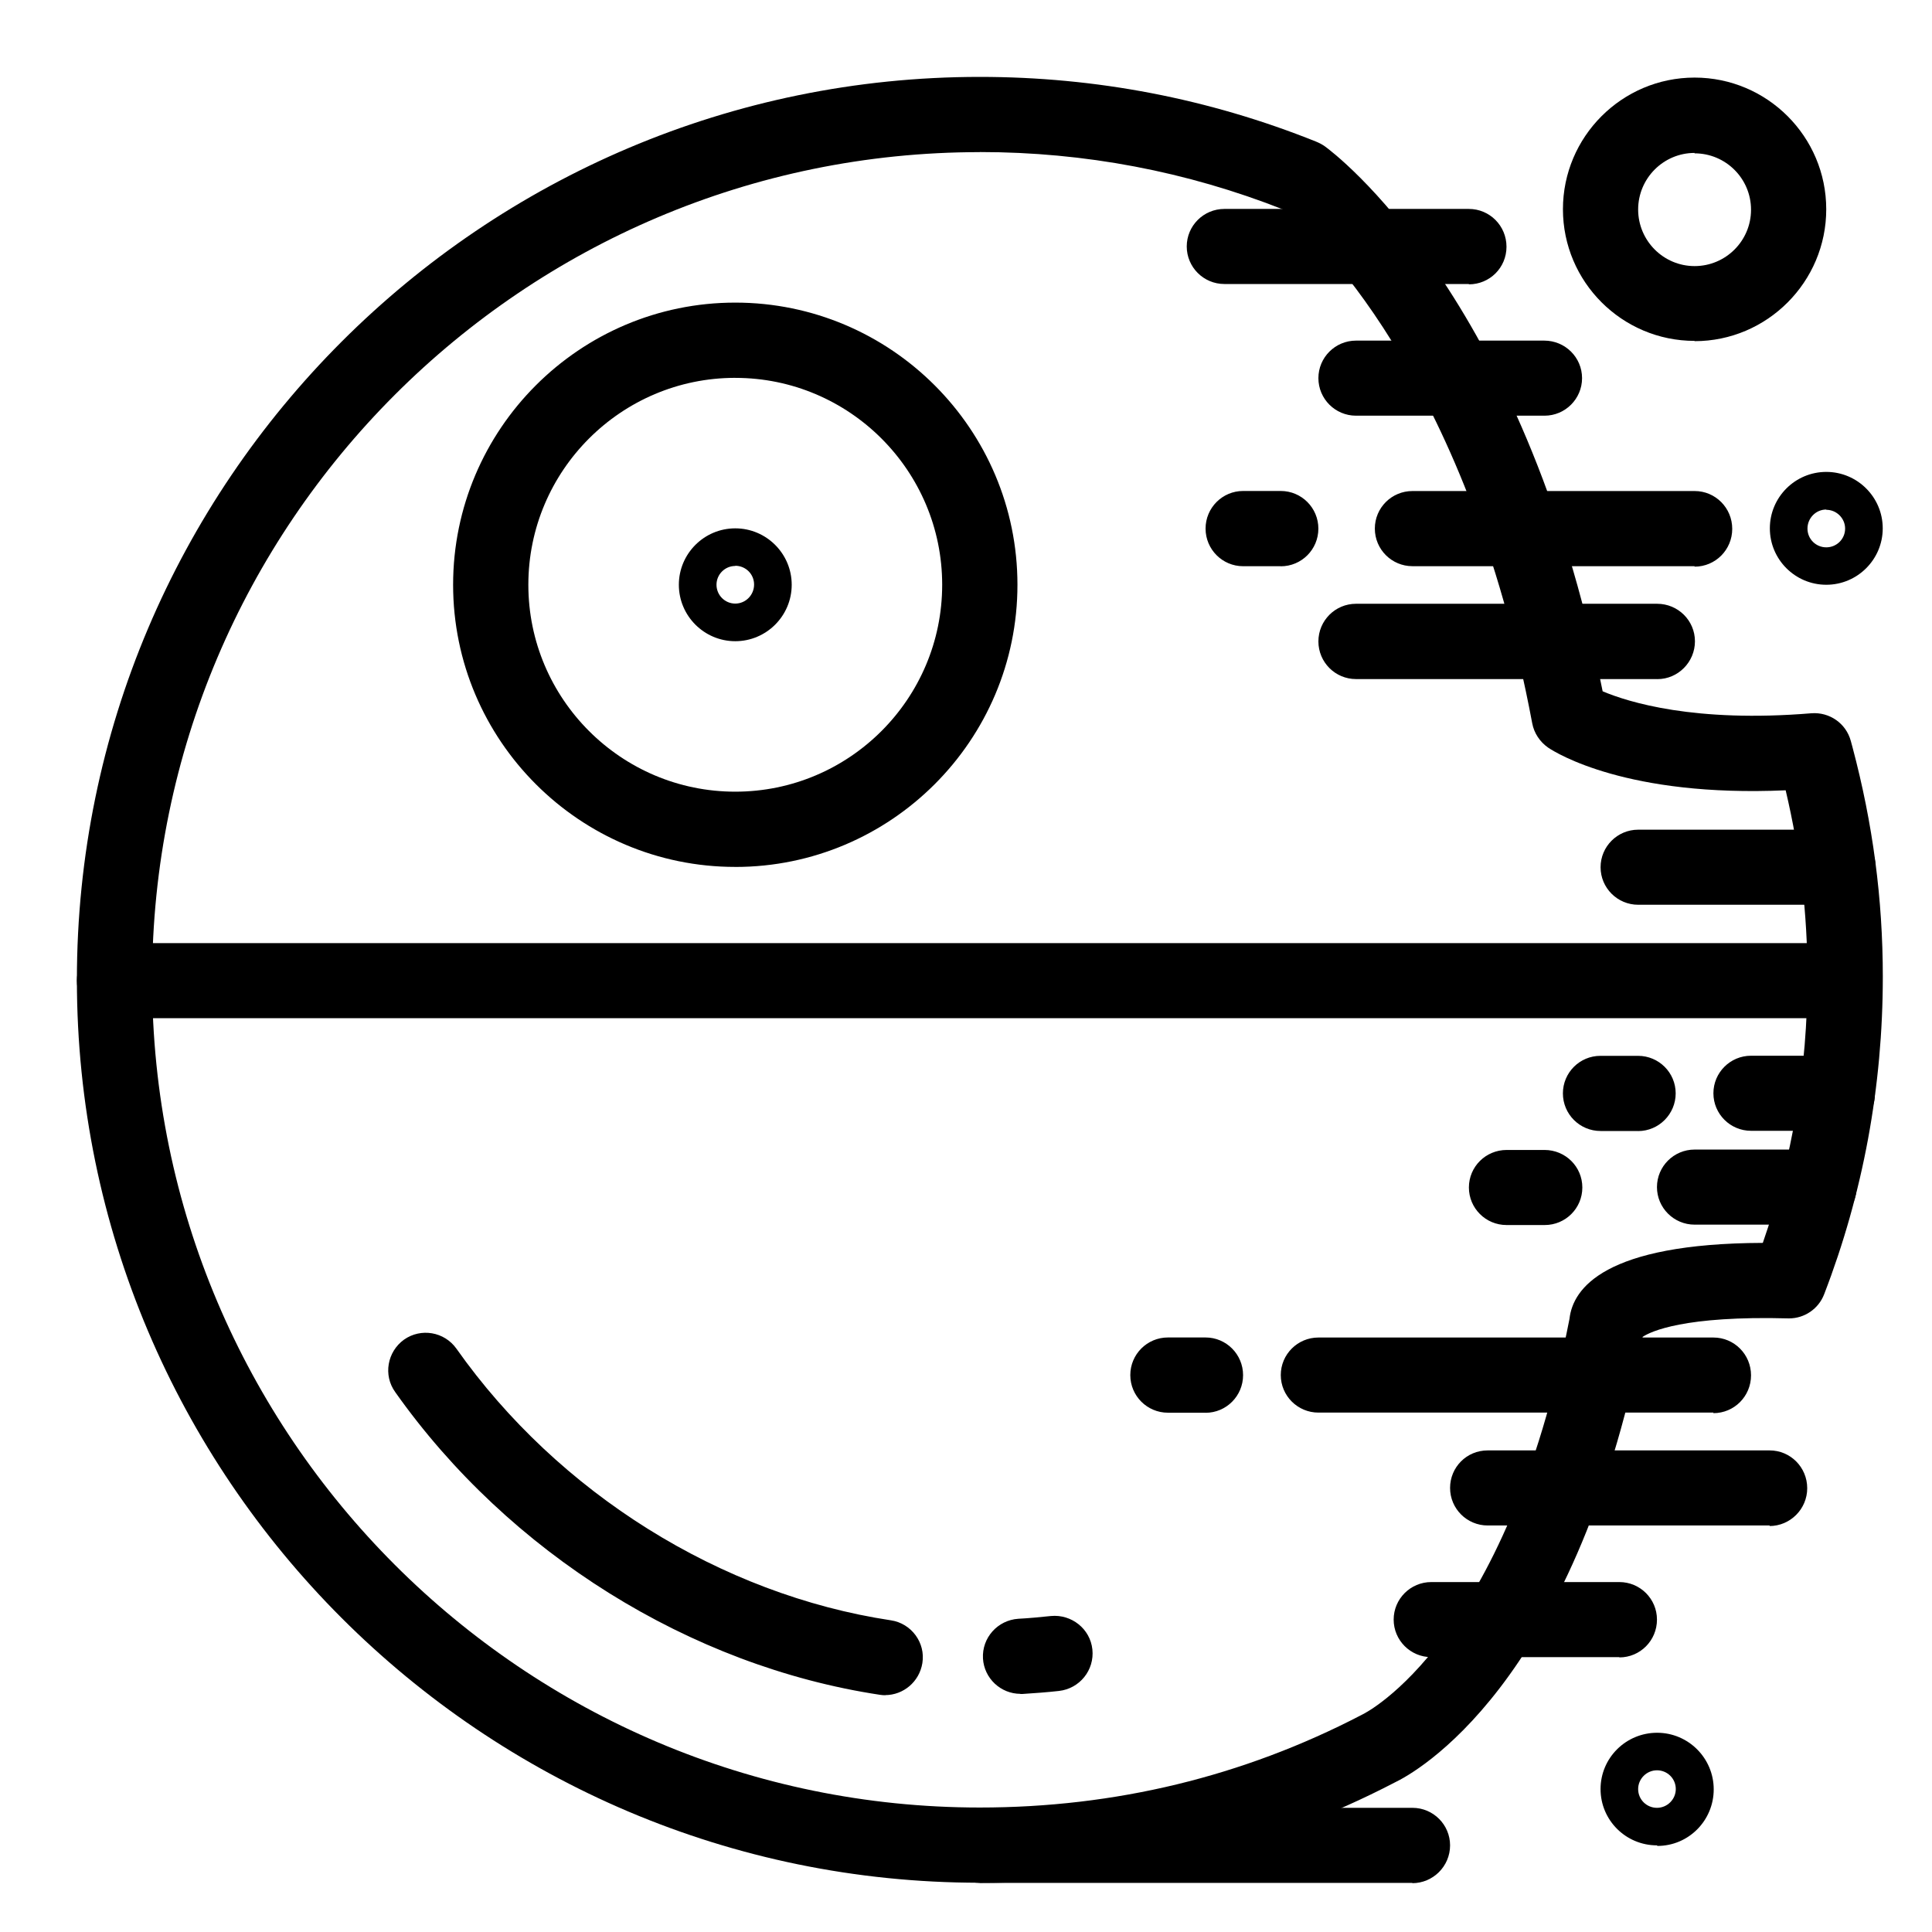 <svg xmlns="http://www.w3.org/2000/svg" width="70" height="70" viewBox="0 0 70 70">
  <path d="M26.64 23.232c-1.127 0-2.044-.917-2.044-2.045 0-1.127.917-2.044 2.044-2.044s2.045.917 2.045 2.044c0 1.128-.918 2.045-2.045 2.045zm0-2.726c-.375 0-.68.306-.68.68 0 .377.305.683.68.683.376 0 .682-.31.682-.69 0-.38-.306-.68-.682-.68z"/>
  <path d="M26.64 31.41c-5.637 0-10.223-4.585-10.223-10.223 0-5.637 4.586-10.223 10.223-10.223 5.637 0 10.224 4.586 10.224 10.223 0 5.638-4.587 10.224-10.224 10.224zm0-17.72c-4.134 0-7.497 3.363-7.497 7.497 0 4.135 3.363 7.497 7.497 7.497s7.497-3.362 7.497-7.497c0-4.134-3.364-7.496-7.497-7.496zm39.53 7.497c-1.128 0-2.045-.917-2.045-2.044 0-1.128.917-2.045 2.045-2.045 1.127 0 2.045.917 2.045 2.045 0 1.127-.918 2.044-2.045 2.044zm0-2.726c-.376 0-.682.31-.682.69 0 .38.306.68.682.68.375 0 .682-.3.682-.68 0-.37-.307-.68-.682-.68zm-6.135 48.4c-1.127 0-2.044-.91-2.044-2.04s.92-2.04 2.05-2.04 2.05.92 2.05 2.05-.91 2.05-2.04 2.05zm0-2.72c-.375 0-.682.31-.682.68 0 .38.307.68.682.68.376 0 .682-.31.682-.68 0-.38-.306-.68-.682-.68zm1.363-51.79c-2.63 0-4.77-2.14-4.77-4.77 0-2.63 2.14-4.77 4.77-4.77s4.77 2.14 4.77 4.77c.002 2.63-2.14 4.78-4.77 4.78zm0-6.81c-1.127 0-2.045.92-2.045 2.05s.918 2.05 2.045 2.05c1.128 0 2.045-.914 2.045-2.042 0-1.13-.917-2.043-2.045-2.043zm5.454 31.35H4.15c-.754 0-1.364-.61-1.364-1.36s.61-1.36 1.363-1.36h62.7c.75 0 1.36.61 1.36 1.37 0 .75-.61 1.36-1.37 1.36zM53.22 10.29h-8.86c-.752 0-1.362-.61-1.362-1.36s.61-1.36 1.362-1.36h8.86c.753 0 1.363.61 1.363 1.37s-.61 1.362-1.362 1.362zm8.178 10.224H51.176c-.753 0-1.363-.61-1.363-1.363s.61-1.36 1.363-1.36H61.4c.752 0 1.362.61 1.362 1.37s-.61 1.37-1.364 1.37zm-1.363 4.09H49.13c-.752 0-1.362-.61-1.362-1.364s.61-1.364 1.363-1.364h10.91c.76 0 1.37.61 1.37 1.36s-.61 1.37-1.36 1.37zm-4.09-9.543H49.13c-.752 0-1.362-.61-1.362-1.36 0-.75.61-1.36 1.363-1.36h6.82c.76 0 1.37.61 1.37 1.36s-.61 1.36-1.36 1.36zm-4.77 53.16H35.5c-.753 0-1.363-.61-1.363-1.36 0-.75.61-1.36 1.363-1.36h15.676c.752 0 1.363.61 1.363 1.36 0 .76-.62 1.37-1.37 1.37zm12.95-12.95H53.902c-.754 0-1.363-.61-1.363-1.36 0-.75.6-1.36 1.36-1.36h10.22c.75 0 1.36.61 1.36 1.37 0 .75-.61 1.37-1.37 1.37zm-2.045-4.09H47.768c-.752 0-1.363-.61-1.363-1.36s.61-1.36 1.363-1.36H62.08c.753 0 1.363.61 1.363 1.37s-.61 1.37-1.363 1.37zm-3.408 8.86h-6.814c-.753 0-1.363-.61-1.363-1.36 0-.75.61-1.36 1.363-1.36h6.814c.754 0 1.363.61 1.363 1.36 0 .76-.61 1.37-1.363 1.37zm7.923-27.26h-7.24c-.753 0-1.363-.61-1.363-1.36s.61-1.36 1.362-1.36h7.24c.754 0 1.363.61 1.363 1.36s-.61 1.37-1.362 1.37zm-.69 11.59h-4.507c-.752 0-1.363-.61-1.363-1.36 0-.75.61-1.36 1.363-1.36h4.507c.753 0 1.363.61 1.363 1.36 0 .76-.61 1.37-1.363 1.37zm.663-3.4h-3.125c-.753 0-1.363-.61-1.363-1.36s.61-1.36 1.363-1.36h3.125c.754 0 1.363.61 1.363 1.37.01.75-.6 1.363-1.36 1.363zm-29.593 20.4c-.717 0-1.317-.56-1.36-1.28-.043-.75.53-1.39 1.282-1.44.396-.02.79-.06 1.182-.1.74-.07 1.42.46 1.5 1.21s-.46 1.42-1.21 1.505c-.44.05-.88.08-1.33.11h-.08zm-4.88.05c-.068 0-.137-.002-.206-.014-6.89-1.04-13.45-5.14-17.57-10.97-.44-.61-.29-1.46.32-1.9.61-.43 1.46-.29 1.9.33 3.69 5.23 9.58 8.91 15.74 9.84.74.11 1.26.81 1.14 1.55-.11.68-.69 1.16-1.35 1.16zm27.26-20.443H57.99c-.753 0-1.363-.61-1.363-1.363s.61-1.36 1.36-1.36h1.363c.754 0 1.363.61 1.363 1.36s-.61 1.366-1.363 1.366zm-3.41 3.407h-1.362c-.753 0-1.362-.61-1.362-1.36 0-.753.61-1.36 1.37-1.36h1.37c.76 0 1.37.607 1.37 1.36 0 .753-.61 1.36-1.36 1.36zm-12.265 6.8h-1.364c-.753 0-1.363-.61-1.363-1.363s.61-1.363 1.363-1.363h1.363c.75 0 1.36.61 1.36 1.365s-.61 1.364-1.36 1.364zm2.724-30.67H45.04c-.75 0-1.36-.61-1.36-1.363s.61-1.363 1.36-1.363h1.364c.753 0 1.363.61 1.363 1.365s-.61 1.364-1.363 1.364z"/>
  <path d="M35.5 68.215C17.46 68.215 2.786 53.54 2.786 35.5c0-18.038 14.676-32.714 32.714-32.714 4.21 0 8.31.79 12.182 2.344.104.042.232.108.323.174.296.214 7.186 5.345 10.062 19.743.93.393 3.333 1.146 7.563.796.658-.05 1.256.367 1.428 1.002l.06.22c.74 2.782 1.1 5.503 1.1 8.322 0 3.98-.716 7.854-2.126 11.508-.203.527-.71.873-1.272.873-3.808-.104-5.013.477-5.302.668-2.52 12.71-8.272 15.807-8.98 16.145-4.65 2.42-9.708 3.64-15.038 3.64zm0-62.703C18.964 5.512 5.512 18.964 5.512 35.5S18.965 65.49 35.5 65.49c4.898 0 9.543-1.126 13.803-3.34.023-.015.05-.026.073-.038.11-.053 5.198-2.605 7.49-14.33.122-1.098 1.27-2.73 7.004-2.75 1.073-3.082 1.618-6.32 1.618-9.645 0-2.288-.26-4.507-.79-6.753-5.74.256-8.315-1.35-8.604-1.545-.303-.21-.512-.53-.578-.88-2.385-12.72-8.11-17.88-9-18.61-3.524-1.39-7.22-2.09-11.016-2.09z"/>
</svg>
